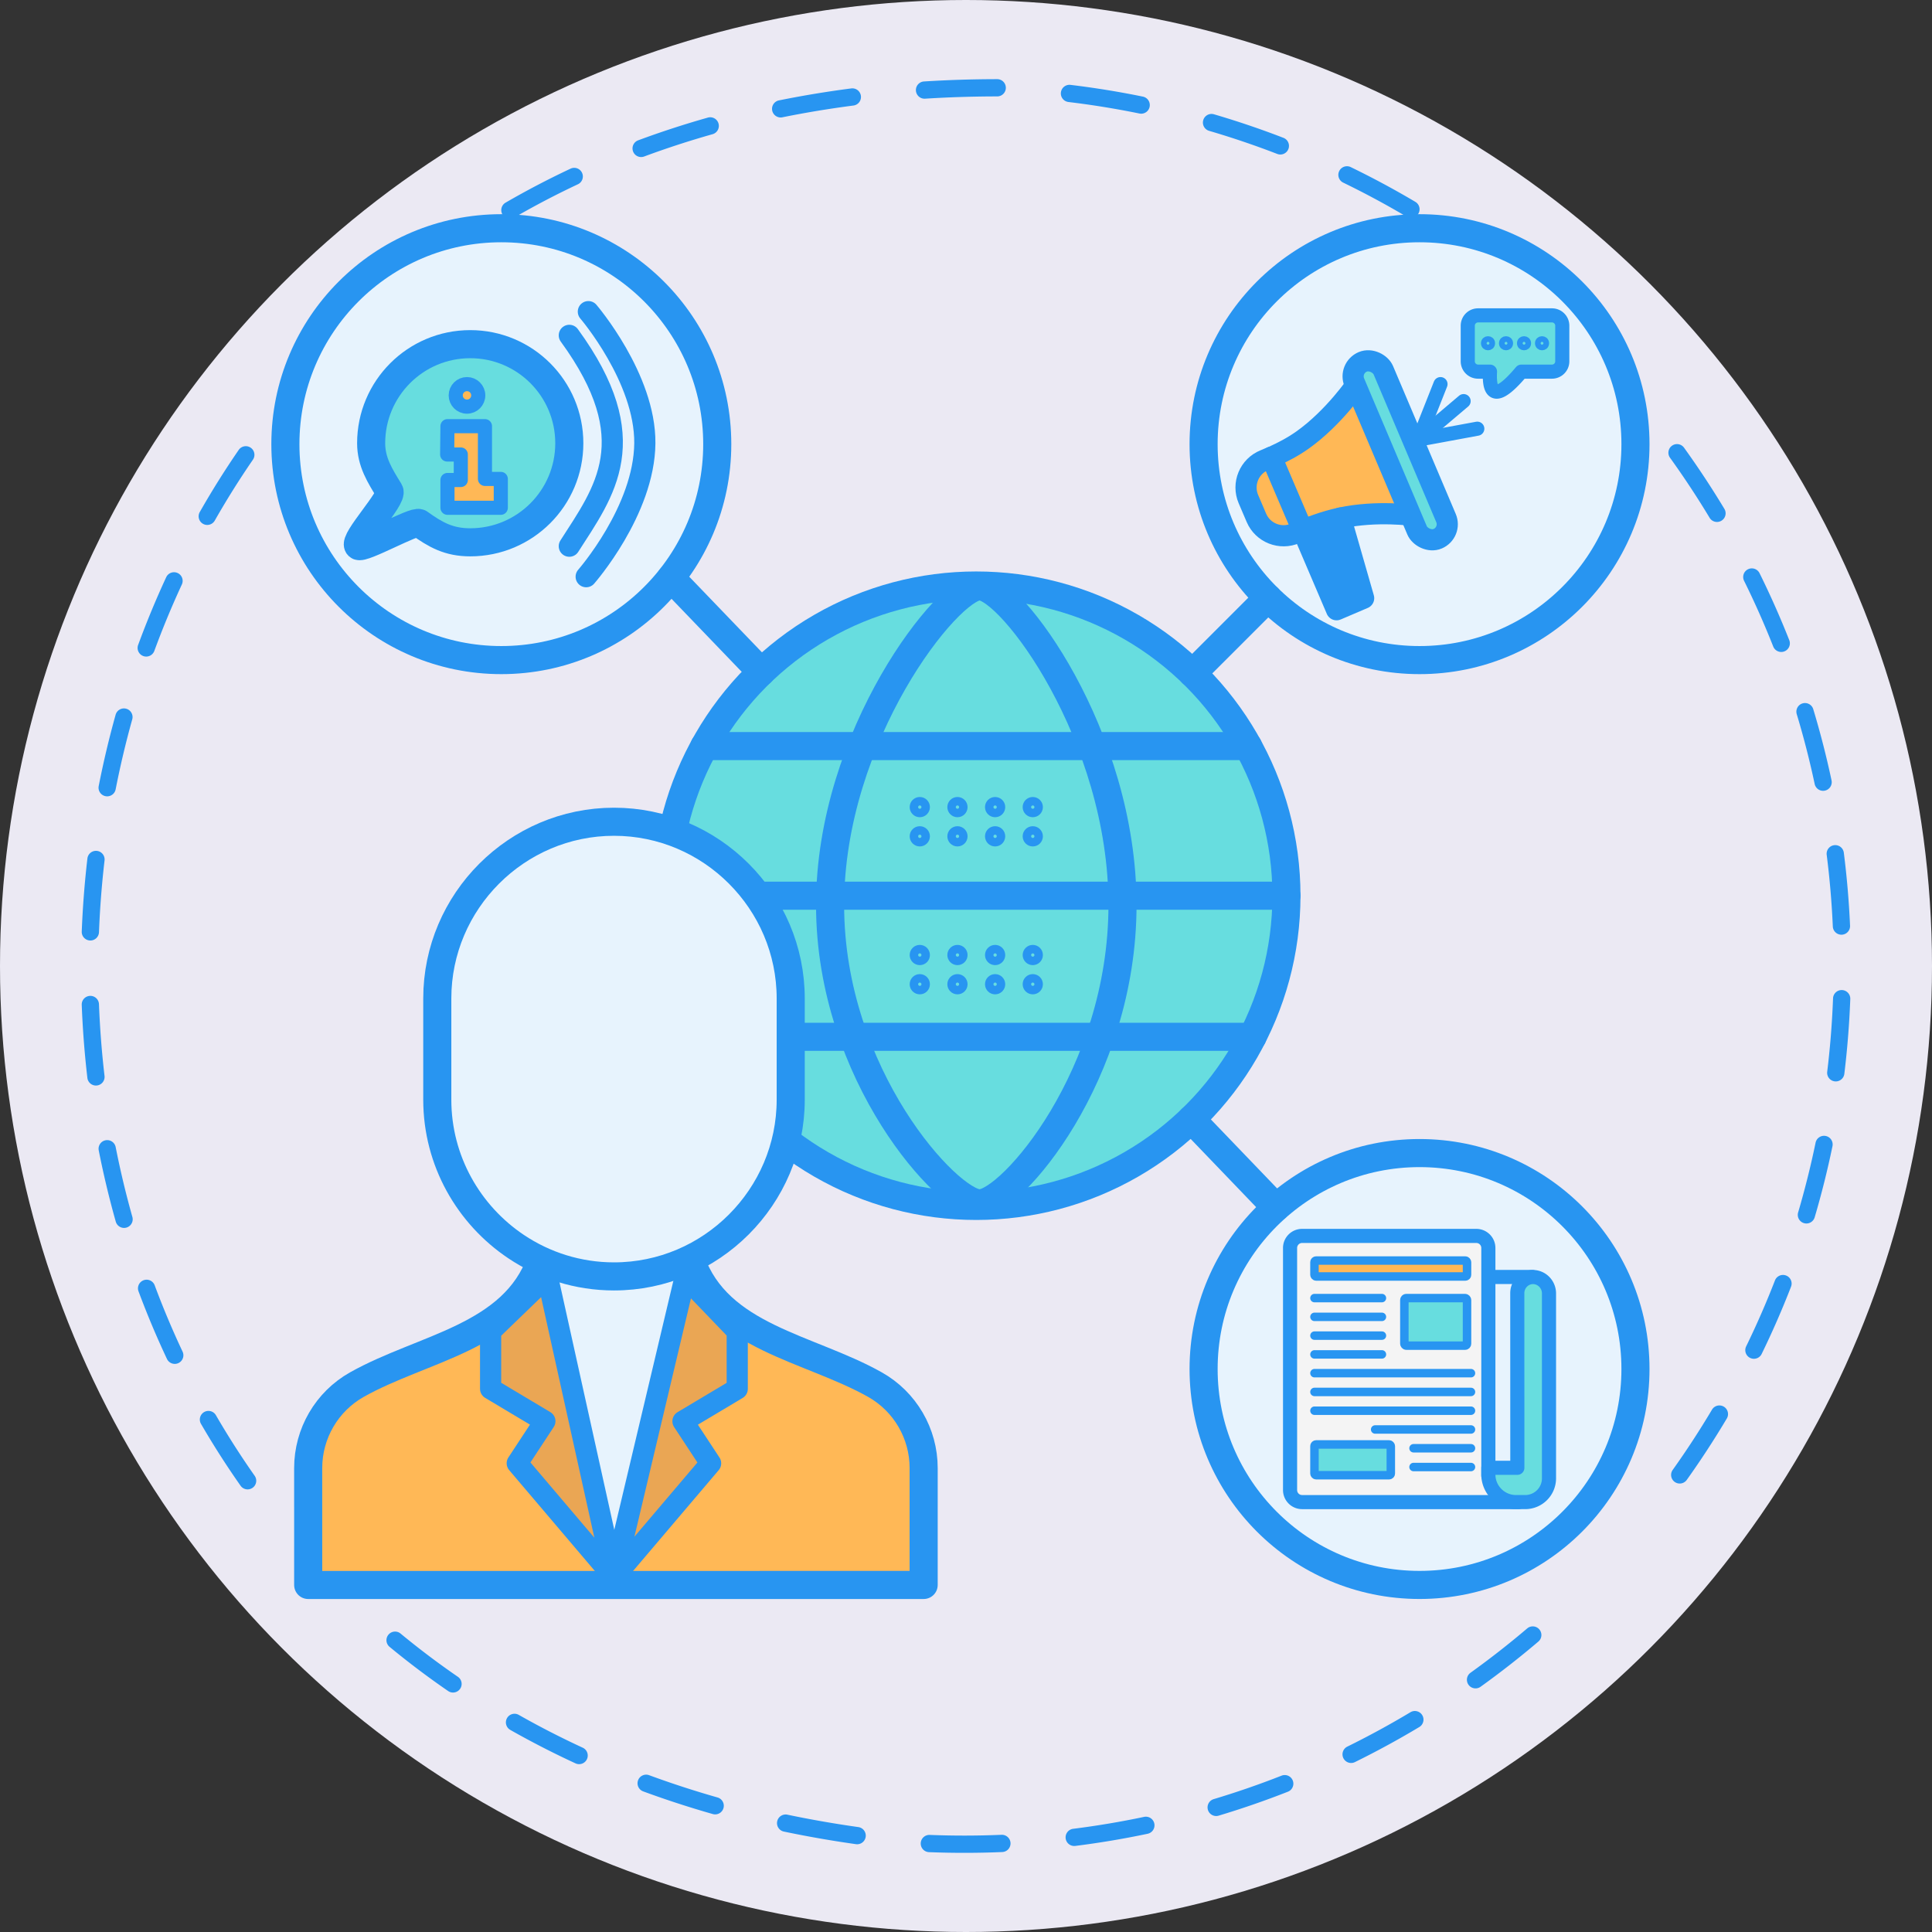 <svg xmlns="http://www.w3.org/2000/svg" viewBox="0 0 13689.2 13689.2"><rect x="0" y="0" width="13689.2" height="13689.2" fill="#333333" stroke="none"/><defs><style>.cls-1{fill:#ebe9f3;}.cls-12,.cls-2{fill:#2895f1;}.cls-11,.cls-14,.cls-15,.cls-3{fill:#67dddf;}.cls-10,.cls-11,.cls-12,.cls-13,.cls-14,.cls-15,.cls-16,.cls-17,.cls-18,.cls-19,.cls-3,.cls-4,.cls-5,.cls-7,.cls-8,.cls-9{stroke:#2895f1;stroke-linecap:round;stroke-linejoin:round;}.cls-18,.cls-3,.cls-4,.cls-5{stroke-width:199px;}.cls-4,.cls-6{fill:#e7f3fd;}.cls-10,.cls-17,.cls-5,.cls-8{fill:#ffb856;}.cls-7{fill:#eaa654;}.cls-10,.cls-11,.cls-12,.cls-7,.cls-9{stroke-width:150px;}.cls-13,.cls-14,.cls-16,.cls-8{stroke-width:100px;}.cls-13,.cls-18,.cls-19,.cls-9{fill:none;}.cls-15,.cls-17,.cls-19{stroke-width:60px;}.cls-16{fill:#f4f4f4;}</style></defs><g id="Слой_2" data-name="Слой 2"><g id="Слой_1-2" data-name="Слой 1"><circle class="cls-1" cx="6844.6" cy="6844.6" r="6844.6"/><path class="cls-2" d="M6582,13123.43a61.12,61.12,0,0,1,4.82-122.14c169.47,6.64,340.88,6.38,509.46-.77a61.12,61.12,0,1,1,5.18,122.13c-171.89,7.29-346.65,7.56-519.43.78Zm-511.14-56q-3.09-.12-6.21-.56c-172.38-24.37-344.16-54.41-510.56-89.28a61.12,61.12,0,0,1,25.08-119.64c163.77,34.32,332.87,63.89,502.59,87.88a61.12,61.12,0,0,1-10.9,121.6ZM7609,13079.71a61.12,61.12,0,0,1-5.12-121.72c167.93-21.09,336.92-49.48,502.27-84.39a61.12,61.12,0,1,1,25.26,119.6c-168.66,35.61-341,64.57-512.3,86.08A62.55,62.55,0,0,1,7609,13079.71Zm-2544-223.89a61.59,61.59,0,0,1-14.38-2.31c-167.28-47.65-333.26-101.7-493.32-160.66a61.12,61.12,0,1,1,42.25-114.71c157.19,57.9,320.22,111,484.56,157.81a61.13,61.13,0,0,1-19.11,119.87Zm3549.8,11.56a61.13,61.13,0,0,1-15.13-119.63c161.84-48.53,323.68-104.5,481-166.35a61.12,61.12,0,1,1,44.72,113.77c-160.5,63.08-325.57,120.17-490.65,169.67A61.26,61.26,0,0,1,8614.79,12867.38Zm-4513.93-367.47a60.9,60.9,0,0,1-23.19-5.6c-157.58-72.77-313-152.53-462-237.06a61.12,61.12,0,1,1,60.32-106.32c146.06,82.86,298.46,161,453,232.41a61.13,61.13,0,0,1-28.07,116.57Zm5470.17-8.33a61.13,61.13,0,0,1-24.63-115.93c151.62-74.64,302.08-156.6,447.19-243.62a61.12,61.12,0,1,1,62.87,104.84c-148,88.74-301.43,172.33-456.06,248.45A60.94,60.94,0,0,1,9571,12491.58Zm-6363.68-499.1a60.87,60.87,0,0,1-32.15-10.71c-142.6-98-282.17-203.33-414.83-312.94a61.12,61.12,0,0,1,77.87-94.23c129.89,107.33,266.57,210.43,406.22,306.44a61.12,61.12,0,0,1-37.11,111.44Zm7245.17-29.43a61.12,61.12,0,0,1-33.26-110.73c137.38-98.6,272.4-204.18,401.29-313.8a61.12,61.12,0,1,1,79.2,93.11c-131.44,111.78-269.11,219.45-409.21,320A60.86,60.86,0,0,1,10452.52,11963.05ZM1752.11,10553a61,61,0,0,1-47.62-25.92c-99-140.8-193.31-288.15-280.22-438a61.12,61.12,0,1,1,105.74-61.33c85.13,146.73,177.47,291.06,274.47,429a61.13,61.13,0,0,1-52.37,96.24Zm10147.15-41.41a61.13,61.13,0,0,1-47.3-96.55c98.27-137.88,191.92-281.5,278.35-426.85a61.12,61.12,0,1,1,105.07,62.48c-88.14,148.23-183.65,294.7-283.87,435.31A61.08,61.08,0,0,1,11899.26,10511.62ZM1235.91,9663.82a61.11,61.11,0,0,1-52.93-35c-73.24-155.52-141-316.68-201.49-479a61.12,61.12,0,0,1,114.56-42.66c59.27,159.15,125.73,317.14,197.52,469.59a61.13,61.13,0,0,1-57.66,87.12Zm11189-36.21a61.14,61.14,0,0,1-52.49-87.85c74.16-152.2,142.79-309.35,204-467.08a61.12,61.12,0,1,1,114,44.21c-62.42,160.89-132.42,321.17-208.07,476.41A61.11,61.11,0,0,1,12424.87,9627.61ZM876.67,8700.38a61.14,61.14,0,0,1-56.4-44.5C773.62,8490.4,733,8320.43,699.49,8150.67A61.13,61.13,0,0,1,819.43,8127c32.86,166.57,72.73,333.35,118.5,495.7a61.16,61.16,0,0,1-61.26,77.67ZM12796.92,8669a61.15,61.15,0,0,1-56.25-78.38c47.8-162.09,89.4-328.31,123.64-494.06a61.12,61.12,0,0,1,119.72,24.73c-34.92,169-77.35,338.59-126.11,503.91A61.15,61.15,0,0,1,12796.92,8669ZM677.35,7691.55a61.14,61.14,0,0,1-58.22-54c-19.94-171-33.42-345.21-40-517.78a61.12,61.12,0,0,1,122.16-4.69c6.51,169.42,19.74,340.44,39.32,508.31a61.12,61.12,0,0,1-53.63,67.79A63.06,63.06,0,0,1,677.35,7691.55ZM13005,7662.39c-1.67-.07-3.35-.2-5-.41a61.12,61.12,0,0,1-53.29-68.06c20.39-167.45,34.13-338.27,40.84-507.7l.48-12.33a61.12,61.12,0,0,1,63.38-58.77h.12a61.12,61.12,0,0,1,58.66,63.38q-.24,6.27-.49,12.56c-6.85,172.74-20.86,346.9-41.64,517.63A61.14,61.14,0,0,1,13005,7662.39ZM637.85,6663.91a61.12,61.12,0,0,1-58.65-63.44l.21-5.39c6.76-170.58,20.2-343,39.94-512.37a61.12,61.12,0,1,1,121.42,14.15c-19.38,166.32-32.57,335.58-39.21,503.08l-.21,5.26a61.12,61.12,0,0,1-63.44,58.71ZM13045,6622.85a61.11,61.11,0,0,1-58.57-58.39c-7.44-169.21-22-339.94-43.32-507.45a61.12,61.12,0,0,1,121.27-15.42c21.73,170.83,36.59,344.95,44.18,517.51a61.12,61.12,0,0,1-58.38,63.74C13048.42,6622.92,13046.69,6622.92,13045,6622.85ZM757,5642.43a62,62,0,0,1-9.41-1.1,61.12,61.12,0,0,1-48.22-71.74C732.67,5400,773,5229.92,819.25,5064.23A61.12,61.12,0,0,1,937,5097.1c-45.4,162.62-85,329.5-117.63,496A61.14,61.14,0,0,1,757,5642.43Zm12158.21-39.16a61.17,61.17,0,0,1-57.32-48.37c-35.19-165.44-77.79-331.41-126.62-493.32a61.12,61.12,0,1,1,117-35.29c49.81,165.14,93.27,334.43,129.16,503.17a61.2,61.2,0,0,1-62.25,73.81ZM1033.71,4652.08a61.17,61.17,0,0,1-55-82.17c59.73-162.5,126.64-323.95,198.88-479.89a61.12,61.12,0,1,1,110.92,51.38c-70.85,152.93-136.48,311.29-195.06,470.68A61.14,61.14,0,0,1,1033.71,4652.08Zm11584.94-32.62a61.12,61.12,0,0,1-54.46-38.64c-62.06-157.15-131.53-313.72-206.48-465.36a61.12,61.12,0,0,1,109.59-54.16c76.44,154.66,147.29,314.34,210.59,474.63a61.15,61.15,0,0,1-59.24,83.53Zm-11152.58-900a61.15,61.15,0,0,1-50.65-91.31c85.64-150.49,178.48-298.6,275.93-440.2a61.12,61.12,0,0,1,100.7,69.3c-95.48,138.75-186.46,283.88-270.38,431.36A61.12,61.12,0,0,1,1466.07,3719.43Zm10697.32-21.2a61.08,61.08,0,0,1-50-29.57c-87.16-144.84-181.49-287.9-280.38-425.21a61.12,61.12,0,1,1,99.2-71.43c100.84,140,197,285.91,285.93,433.62a61.13,61.13,0,0,1-54.74,92.59ZM2048.87,2873.13a61.12,61.12,0,0,1-44.67-100c110.09-133.41,227.25-263.23,348.21-385.87a61.12,61.12,0,0,1,87,85.84c-118.44,120.08-233.16,247.2-341,377.83A61,61,0,0,1,2048.87,2873.13Zm9513.78-9.07a61,61,0,0,1-44.09-21.4c-109.81-128.7-226.33-254.43-346.32-373.68a61.12,61.12,0,1,1,86.17-86.7c122.36,121.6,241.18,249.8,353.15,381a61.12,61.12,0,0,1-48.91,100.74Zm-8792-722.45a61.12,61.12,0,0,1-37.1-107.7c131.57-111.48,269.89-218.45,411.14-317.93a61.12,61.12,0,0,1,70.39,99.94c-138.28,97.39-273.7,202.11-402.51,311.25A61,61,0,0,1,2770.66,2141.61Zm8062.63-2.31a60.84,60.84,0,0,1-36.91-14.33c-129.48-109.06-265-214-402.91-311.95a61.12,61.12,0,1,1,70.79-99.66c140.61,99.87,278.85,206.91,410.88,318.13a61.12,61.12,0,0,1-41.85,107.81ZM3610.65,1549.82a61.12,61.12,0,0,1-28.29-114c148.56-86.11,303.43-167.12,460.32-240.78a61.12,61.12,0,1,1,52,110.65c-153.71,72.17-305.44,151.53-451,235.88A60.81,60.81,0,0,1,3610.65,1549.82Zm6384.2-6a60.84,60.84,0,0,1-28.68-8.5C9820.49,1449,9669.47,1367.82,9517.3,1294a61.12,61.12,0,0,1,53.38-110c155.19,75.32,309.22,158.15,457.8,246.18a61.13,61.13,0,0,1-33.63,113.66ZM4540.48,1112.7a61.13,61.13,0,0,1-18.88-118.39c160.26-59.49,326.3-113.64,493.51-160.93A61.12,61.12,0,1,1,5048.38,951c-164.09,46.42-327,99.54-484.23,157.91A60.92,60.92,0,0,1,4540.48,1112.7Zm4529-17.91a61.09,61.09,0,0,1-19.6-4.08c-157.76-60.92-320-115.94-482.36-163.53a61.12,61.12,0,1,1,34.39-117.3c165.56,48.54,331.09,104.66,492,166.8a61.13,61.13,0,0,1-24.44,118.11ZM5529.06,832.3a61.12,61.12,0,0,1-9.68-121c166.89-33.84,339-62.35,511.6-84.73a61.12,61.12,0,1,1,15.73,121.22c-169.73,22-339,50.05-503,83.31A61,61,0,0,1,5529.06,832.3Zm2554.1-26.78a61.62,61.62,0,0,1-9.92-1.21c-165.43-33.9-334.58-61.34-502.76-81.55a61.12,61.12,0,1,1,14.58-121.37c171.51,20.62,344,48.6,512.72,83.17a61.12,61.12,0,0,1-14.62,121ZM6548.27,699.26a61.12,61.12,0,0,1-1.34-122.07c169.55-10.64,343.83-16.13,518-16.31a61.12,61.12,0,1,1,.13,122.23c-171.68.18-343.43,5.59-510.48,16.08Q6551.4,699.39,6548.27,699.26Z"/><circle class="cls-3" cx="6917.1" cy="6346.6" r="2198"/><path class="cls-3" d="M7953.5,6412.38c0,1207.21-793.4,2113.75-1012.37,2113.75S5881.58,7620.48,5881.58,6413.27s840.57-2258.81,1059.55-2258.81S7953.5,5205.18,7953.5,6412.38Z"/><line class="cls-3" x1="4991.19" y1="5286.5" x2="8843" y2="5286.5"/><line class="cls-3" x1="4959.34" y1="7346.46" x2="8874.86" y2="7346.46"/><line class="cls-3" x1="4719.1" y1="6346.6" x2="9115.1" y2="6346.6"/><circle class="cls-4" cx="3552.1" cy="3147.1" r="1530"/><circle class="cls-4" cx="10058.1" cy="3147.1" r="1530"/><circle class="cls-4" cx="10058.1" cy="9700.1" r="1530"/><path class="cls-5" d="M4895.87,8931c194.6,546.84,835,616.22,1303.28,879.54,213.64,120.13,345.47,346.56,345.45,591.66l-.06,828.1H2183.66l-.06-828.1c0-245.1,131.81-471.53,345.45-591.66,468.3-263.32,1108.68-332.7,1303.28-879.54"/><polygon class="cls-6" points="4344.6 11047.95 4066.1 10040.77 3787.6 9033.6 4344.6 9033.6 4901.6 9033.6 4623.1 10040.77 4344.6 11047.95"/><polygon class="cls-7" points="3878.26 9043.97 4349.84 11174.37 3664.89 10367.92 3860.76 10069.89 3476.19 9840.27 3476.19 9432.27 3878.26 9043.97"/><polygon class="cls-7" points="4854.54 9048.43 4350.1 11174.83 5035.05 10368.38 4839.18 10070.34 5223.74 9840.73 5223.74 9432.72 4854.54 9048.43"/><path class="cls-4" d="M4350.49,9044h0c-255.91,0-494.53-77.81-693.37-210.93-336.24-225.12-558.73-608.42-558.73-1041.17V7074.61c0-688.65,563.44-1252.1,1252.1-1252.1h0c688.65,0,1252.1,563.45,1252.1,1252.1v717.26C5602.59,8480.53,5039.14,9044,4350.49,9044Z"/><path class="cls-3" d="M4033.83,3140.57c0,387.7-314.3,702-702,702-152.47,0-245.89-53.44-361-136-31.52-22.6-404.69,188.39-432,161-38.78-38.88,248.85-340.94,220-388-65.38-106.65-129-204.74-129-339,0-387.7,314.29-702,702-702S4033.83,2752.87,4033.83,3140.57Z"/><polygon class="cls-8" points="3170.55 3019.56 3436.17 3019.56 3436.17 3393.32 3548.35 3393.32 3548.35 3597.85 3170.55 3597.85 3170.55 3400.99 3265 3400.99 3265 3220.27 3168.3 3220.27 3170.55 3019.56"/><circle class="cls-8" cx="3308.85" cy="2801.43" r="79.83"/><path class="cls-9" d="M4033.83,2376.15c539.08,739.53,247.84,1107,0,1493.88"/><path class="cls-9" d="M4168.78,2208.13s404,471.06,400.17,932c-3.93,477.75-415.62,946-415.62,946"/><path class="cls-10" d="M9615.91,2717.85S9453.38,2959,9228.52,3118.28c-66.22,46.93-139.23,85.39-207.64,115.94-20.6,9.19-40.78,17.67-60.23,25.44-109.29,43.7-161.17,168.81-114.92,277.05l56.48,132.17c45.93,107.48,170.83,156.51,277.75,109.29,91-40.17,204.76-83.27,319.07-107.88,256.85-55.3,516.26-17.86,516.26-17.86"/><rect class="cls-11" x="9814.56" y="2478.88" width="223" height="1362" rx="111.5" transform="matrix(0.92, -0.39, 0.39, 0.92, -443.21, 4154.68)"/><line class="cls-9" x1="9229.5" y1="3757.01" x2="9008.43" y2="3239.68"/><polyline class="cls-12" points="9499.03 3670.29 9662.12 4238.35 9470.23 4320.35 9239.78 3781.07"/><line class="cls-13" x1="10051.02" y1="3114.94" x2="10206.68" y2="2721.65"/><line class="cls-13" x1="10047.65" y1="3115.36" x2="10370.49" y2="2842.08"/><line class="cls-13" x1="10051.52" y1="3114.47" x2="10467.43" y2="3037.52"/><path class="cls-14" d="M10996.69,2633.26h-216.84c-167.54,199.25-232.07,178.7-222.47,0h-84.62a73.12,73.12,0,0,1-72.91-72.91V2307.51a73.12,73.12,0,0,1,72.91-72.91h523.93a73.12,73.12,0,0,1,72.91,72.91v252.84A73.12,73.12,0,0,1,10996.69,2633.26Z"/><circle class="cls-15" cx="10543.37" cy="2432.12" r="19.93"/><circle class="cls-15" cx="10670.94" cy="2432.12" r="19.93"/><circle class="cls-15" cx="10798.51" cy="2432.12" r="19.93"/><circle class="cls-15" cx="10926.08" cy="2432.12" r="19.93"/><line class="cls-14" x1="10545.74" y1="9048.1" x2="10856.74" y2="9048.1"/><path class="cls-16" d="M10760.74,10643.1H9225.86a85.38,85.38,0,0,1-85.12-85.12V8842.22a85.37,85.37,0,0,1,85.12-85.12h1234.76a85.37,85.37,0,0,1,85.12,85.12V10456.1"/><path class="cls-14" d="M10545.74,10400.1h205.38l-.36-1237.29c0-52.07,34.8-98.3,85.27-111.1a105.59,105.59,0,0,1,53.37.23c51,13.27,86.06,60.08,86.06,112.76v1309.7a168.62,168.62,0,0,1-168.59,168.63h-65.15c-108.23,0-196-87.69-196-195.91Z"/><rect class="cls-17" x="9313.6" y="8931.6" width="1081" height="113" rx="12"/><rect class="cls-15" x="9950.6" y="9197.6" width="444" height="337" rx="13.77"/><rect class="cls-15" x="9313.6" y="10234.6" width="541" height="218" rx="12"/><line class="cls-15" x1="9313.6" y1="9197.6" x2="9791.62" y2="9197.6"/><line class="cls-15" x1="9313.6" y1="9330.6" x2="9791.62" y2="9330.6"/><line class="cls-15" x1="9313.6" y1="9463.6" x2="9791.62" y2="9463.6"/><line class="cls-15" x1="9313.6" y1="9596.6" x2="9791.62" y2="9596.6"/><line class="cls-15" x1="9313.6" y1="9729.6" x2="10422.6" y2="9729.6"/><line class="cls-15" x1="9313.6" y1="9862.6" x2="10422.6" y2="9862.6"/><line class="cls-15" x1="9313.6" y1="9995.6" x2="10422.6" y2="9995.6"/><line class="cls-15" x1="9743.6" y1="10128.6" x2="10422.6" y2="10128.6"/><line class="cls-15" x1="10015.6" y1="10261.6" x2="10422.6" y2="10261.6"/><line class="cls-15" x1="10015.6" y1="10394.6" x2="10422.6" y2="10394.6"/><path class="cls-18" d="M8440.74,7930.8c610.58,635.52,600.86,625.8,600.86,625.8"/><path class="cls-18" d="M4754.09,4095.11l640.45,666.24"/><line class="cls-18" x1="8449.51" y1="4770.88" x2="8983.86" y2="4236.53"/><circle class="cls-19" cx="6517.23" cy="5718.75" r="41.69"/><circle class="cls-19" cx="6784.07" cy="5718.75" r="41.69"/><circle class="cls-19" cx="7050.9" cy="5718.75" r="41.69"/><circle class="cls-19" cx="7317.74" cy="5718.75" r="41.69"/><circle class="cls-19" cx="6517.23" cy="5925.75" r="41.69"/><circle class="cls-19" cx="6784.07" cy="5925.75" r="41.69"/><circle class="cls-19" cx="7050.9" cy="5925.75" r="41.69"/><circle class="cls-19" cx="7317.74" cy="5925.75" r="41.69"/><circle class="cls-19" cx="6517.23" cy="6766.75" r="41.69"/><circle class="cls-19" cx="6784.07" cy="6766.75" r="41.69"/><circle class="cls-19" cx="7050.9" cy="6766.75" r="41.69"/><circle class="cls-19" cx="7317.74" cy="6766.75" r="41.69"/><circle class="cls-19" cx="6517.23" cy="6973.75" r="41.69"/><circle class="cls-19" cx="6784.07" cy="6973.75" r="41.69"/><circle class="cls-19" cx="7050.9" cy="6973.75" r="41.69"/><circle class="cls-19" cx="7317.74" cy="6973.75" r="41.69"/></g></g></svg>